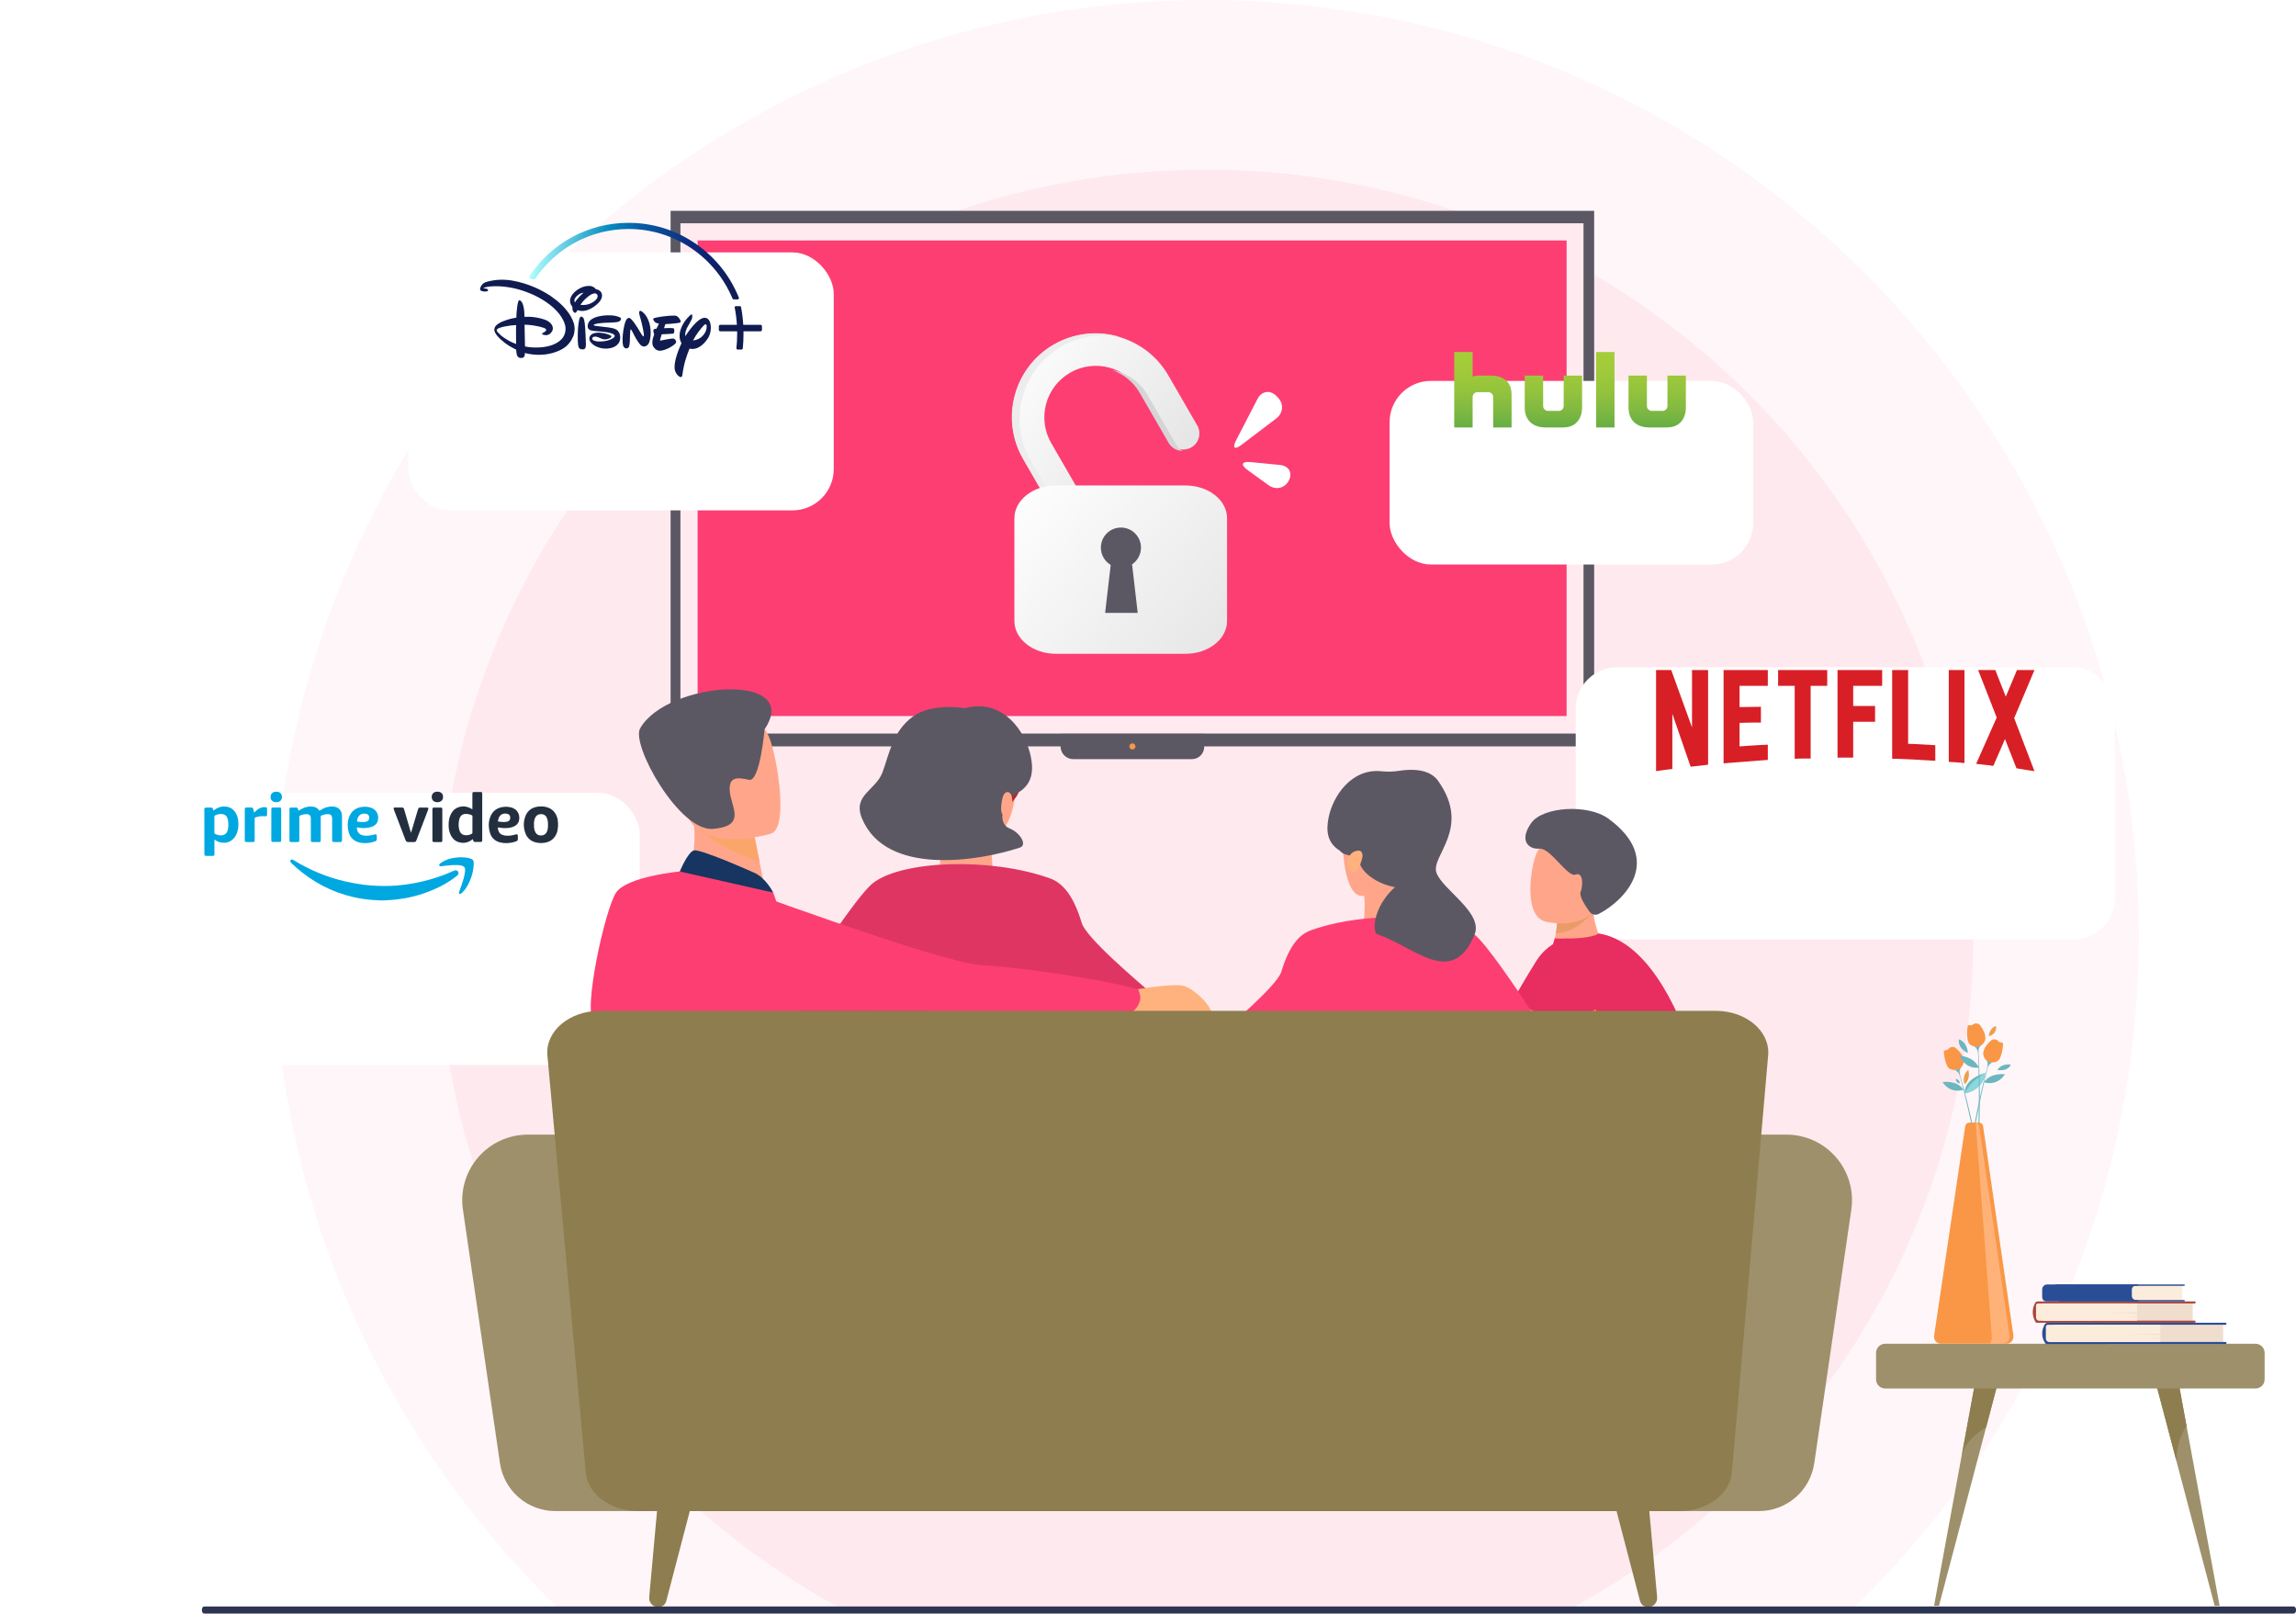 <svg width="555" height="390" viewBox="0 0 555 390" fill="none" xmlns="http://www.w3.org/2000/svg">
<path d="M517 225.987C517 290.044 490.405 347.877 447.677 389C428.588 389 352.121 389 291.5 389C230.879 389 168.429 389 135.322 389C92.595 347.877 66 290.044 66 225.987C66 101.178 166.96 0 291.5 0C416.04 0 517 101.178 517 225.987Z" fill="#FFF6F9"/>
<path d="M477 225.966C477 296.415 437.502 357.664 379.383 388.898C366.197 388.898 323.297 388.898 291.5 388.898C259.78 388.898 214.901 389 203.807 389C145.584 357.797 106 296.491 106 225.966C106 123.812 189.051 41 291.5 41C393.949 41 477 123.812 477 225.966Z" fill="#FEE9EE"/>
<path d="M385.347 50.951H162.101V180.38H385.347V50.951Z" fill="#5B5863"/>
<path d="M382.775 53.958H164.474V177.278H382.775V53.958Z" fill="#FFEAF0"/>
<path d="M378.689 58.115H168.632V173.048H378.689V58.115Z" fill="#FD3E72"/>
<g filter="url(#filter0_d)">
<path d="M256.7 120.848C255.737 120.59 254.873 119.965 254.335 119.034L247.363 106.969C241.781 97.307 245.105 84.91 254.773 79.332C264.441 73.755 276.849 77.079 282.432 86.742L289.402 98.804C290.477 100.666 289.84 103.046 287.978 104.12C286.115 105.194 283.734 104.556 282.658 102.695L275.689 90.633C272.253 84.686 264.617 82.641 258.668 86.073C252.718 89.505 250.672 97.134 254.107 103.078L261.078 115.144C262.154 117.005 261.516 119.385 259.654 120.459C258.723 120.997 257.662 121.106 256.7 120.848Z" fill="url(#paint0_linear)"/>
<path d="M256.585 79.752C246.917 85.329 243.593 97.727 249.176 107.389L256.146 119.455C256.509 120.08 257.016 120.566 257.602 120.897C257.273 120.893 256.946 120.848 256.63 120.763C255.667 120.505 254.805 119.881 254.266 118.951L247.295 106.885C241.713 97.223 245.037 84.825 254.705 79.248C259.84 76.285 265.75 75.834 270.999 77.513C266.249 76.48 261.117 77.139 256.585 79.752Z" fill="#EDEDED"/>
<path d="M255.218 154C249.696 154 245.203 150.445 245.203 146.076V121.248C245.203 116.879 249.696 113.324 255.218 113.324H286.598C292.12 113.324 296.613 116.879 296.613 121.248V146.076C296.613 150.445 292.12 154 286.598 154H255.218Z" fill="url(#paint1_linear)"/>
<path d="M275.803 128.338C275.803 125.662 273.632 123.493 270.955 123.493C268.277 123.493 266.107 125.662 266.107 128.338C266.107 130.11 267.063 131.679 268.484 132.523L267.136 144.118H271.074H275.012L273.651 132.386C274.948 131.517 275.803 130.016 275.803 128.338Z" fill="#5B5863"/>
<path d="M300.107 103.503C298.402 104.799 297.812 104.303 298.796 102.402L303.979 92.388C304.963 90.487 307.007 90.17 308.522 91.683L308.855 92.017C310.37 93.53 310.214 95.828 308.509 97.123L300.107 103.503Z" fill="white"/>
<path d="M301.549 109.574C299.815 108.317 300.14 107.461 302.271 107.669L309.414 108.369C311.546 108.578 312.501 110.277 311.537 112.145C310.574 114.012 308.366 114.512 306.632 113.256L301.549 109.574Z" fill="white"/>
<path d="M285.813 104.964C284.482 104.952 283.191 104.255 282.477 103.018L275.507 90.957C273.965 88.287 271.575 86.404 268.872 85.448C272.329 86.094 275.496 88.186 277.388 91.46L284.357 103.522C284.718 104.147 285.227 104.633 285.813 104.964Z" fill="#D5D5D5"/>
</g>
<path d="M256.365 177.327H291.089V180.489C291.089 180.879 291.012 181.265 290.863 181.626C290.713 181.986 290.494 182.314 290.219 182.589C289.943 182.865 289.615 183.084 289.255 183.234C288.894 183.383 288.508 183.46 288.118 183.46H259.431C258.618 183.46 257.838 183.137 257.263 182.562C256.688 181.986 256.365 181.206 256.365 180.393V177.327Z" fill="#5B5863"/>
<g filter="url(#filter1_d)">
<rect x="335.896" y="72.053" width="87.896" height="44.371" rx="10" fill="white"/>
</g>
<g clip-path="url(#clip0)">
<path d="M385.819 103.306H390.267V85.076H385.819V103.306ZM377.983 98.12C377.983 98.771 377.449 99.298 376.792 99.298H374.205C373.545 99.298 373.013 98.771 373.013 98.12C373.013 97.875 373.013 90.765 373.013 90.765H368.566V98.487C368.566 101.643 370.608 103.306 373.629 103.306H377.983V103.283C380.764 103.283 382.43 101.327 382.43 98.487V90.765H377.983C377.983 90.765 377.983 97.875 377.983 98.12ZM403.068 90.765C403.068 90.765 403.068 97.875 403.068 98.12C403.068 98.771 402.535 99.298 401.878 99.298H399.291C398.632 99.298 398.099 98.771 398.099 98.12C398.099 97.875 398.099 90.765 398.099 90.765H393.651V98.487C393.651 101.643 395.694 103.306 398.715 103.306H403.068V103.283C405.85 103.283 407.515 101.327 407.515 98.487V90.765H403.068ZM360.324 90.765C360.324 90.765 358.007 90.765 357.472 90.765C356.471 90.765 355.969 91.031 355.969 91.031V85.076H351.522V103.306H355.969V95.95C355.969 95.299 356.503 94.772 357.161 94.772H359.749C360.407 94.772 360.939 95.299 360.939 95.95V103.306H365.387V95.38C365.387 92.047 363.139 90.765 360.324 90.765Z" fill="url(#paint2_linear)"/>
</g>
<path d="M272.992 180.384C272.992 180.239 273.035 180.097 273.116 179.976C273.196 179.856 273.311 179.762 273.445 179.706C273.579 179.65 273.727 179.636 273.869 179.664C274.011 179.693 274.142 179.762 274.245 179.865C274.347 179.968 274.417 180.098 274.445 180.241C274.474 180.383 274.459 180.53 274.404 180.665C274.348 180.799 274.254 180.913 274.133 180.994C274.013 181.074 273.871 181.117 273.726 181.117C273.531 181.117 273.345 181.04 273.207 180.903C273.069 180.765 272.992 180.578 272.992 180.384Z" fill="#F99746"/>
<path d="M376.081 272.329C376.262 274.388 368.804 281.57 362.876 286.933C361.267 288.386 359.77 289.709 358.57 290.755C357.874 291.367 357.374 292.171 357.132 293.066C356.891 293.96 356.919 294.906 357.213 295.785C357.499 296.668 357.636 297.58 357.413 298.368C357.112 299.427 356.66 300.412 355.56 300.412H349.791H342.643C342.37 300.414 342.101 300.34 341.867 300.199C341.633 300.058 341.442 299.855 341.316 299.613C341.19 299.37 341.133 299.098 341.151 298.825C341.169 298.552 341.263 298.29 341.42 298.067C342.271 296.881 343.658 296.035 345.277 295.685C345.929 295.513 346.541 295.213 347.077 294.802C349.243 293.257 351.537 290.156 352.481 288.42C353.359 286.773 354.151 285.082 354.855 283.353C359.299 272.615 361.785 259.738 369.087 254.957C370.921 253.727 375.78 268.906 376.081 272.329Z" fill="#EA9C68"/>
<path d="M362.875 286.921C361.265 288.374 359.769 289.697 358.568 290.743C357.872 291.355 357.372 292.159 357.131 293.054C356.889 293.949 356.917 294.895 357.211 295.774C357.497 296.656 357.634 297.569 357.412 298.356C357.111 299.415 356.658 300.4 355.558 300.4H349.789H342.641C342.368 300.402 342.1 300.328 341.866 300.187C341.631 300.046 341.441 299.843 341.314 299.601C341.188 299.358 341.131 299.086 341.149 298.813C341.168 298.541 341.261 298.278 341.419 298.055C342.27 296.869 343.656 296.023 345.275 295.673C345.928 295.502 346.54 295.201 347.075 294.791C349.242 293.245 351.535 290.144 352.479 288.408C353.357 286.761 354.15 285.07 354.854 283.341C356.844 283.667 360.395 284.581 362.875 286.921Z" fill="#35488B"/>
<path d="M349.789 300.392H342.641C342.368 300.394 342.1 300.32 341.866 300.179C341.631 300.038 341.441 299.835 341.314 299.593C341.188 299.351 341.131 299.078 341.149 298.805C341.168 298.533 341.261 298.27 341.419 298.047C342.27 296.861 343.656 296.015 345.275 295.666C345.928 295.494 346.54 295.194 347.075 294.783C348.141 295.966 349.665 298.062 349.789 300.392Z" fill="#25386D"/>
<path d="M392.317 202.216C392.317 202.216 393.051 200.015 392.263 198.428C392.263 198.428 392.224 200.602 391.368 201.57C390.513 202.538 392.317 202.216 392.317 202.216Z" fill="#2C3A64"/>
<path d="M391.977 200.68C391.977 200.68 394 200.45 394.956 202.008C394.956 202.008 393.53 201.045 392.09 202.067L391.977 200.68Z" fill="#2C3A64"/>
<g filter="url(#filter2_d)">
<rect x="380.89" y="141.258" width="130.308" height="65.781" rx="10" fill="white"/>
</g>
<g clip-path="url(#clip1)">
<path d="M412.889 184.789C411.513 185.028 410.113 185.099 408.665 185.29L404.247 172.501V185.839C402.871 185.982 401.616 186.173 400.312 186.364V161.931H403.982L409.003 175.794V161.931H412.889V184.789ZM420.493 170.879C421.99 170.879 424.283 170.807 425.659 170.807V174.625C423.945 174.625 421.942 174.625 420.493 174.696V180.375C422.763 180.232 425.032 180.041 427.325 179.969V183.644L416.631 184.479V161.931H427.325V165.749H420.493V170.879ZM441.688 165.749H437.681V183.31C436.377 183.31 435.074 183.31 433.819 183.357V165.749H429.812V161.931H441.688L441.688 165.749ZM447.965 170.616H453.251V174.434H447.965V183.095H444.174V161.931H454.965V165.749H447.965V170.616ZM461.242 179.755C463.438 179.802 465.659 179.97 467.808 180.089V183.859C464.356 183.644 460.904 183.429 457.379 183.357V161.931H461.242V179.755ZM471.067 184.121C472.298 184.193 473.601 184.264 474.856 184.407V161.931H471.067V184.121ZM491.779 161.931L486.878 173.551L491.779 186.364C490.33 186.173 488.882 185.911 487.433 185.672L484.657 178.609L481.833 185.099C480.433 184.861 479.081 184.789 477.681 184.598L482.654 173.408L478.164 161.931H482.316L484.85 168.35L487.554 161.931H491.779V161.931Z" fill="#D81F26"/>
</g>
<path d="M413.798 281.355C413.798 281.355 412.991 300.429 387.806 300.429C369.466 300.429 356.505 254.933 356.505 254.933C356.505 254.933 361.005 252.184 361.976 252.431C370.759 254.649 413.798 281.355 413.798 281.355Z" fill="#FFB27D"/>
<path d="M375.084 230.514L384.917 235.042L387.118 227.398C387.118 227.398 385.714 224.755 385.081 220.422C384.777 218.339 384.701 216.229 384.853 214.13L375.876 218.727C376.038 219.404 376.157 220.09 376.233 220.781C376.442 222.38 376.39 224.002 376.079 225.584C375.754 227.031 375.399 228.596 375.084 230.514Z" fill="#FFA68A"/>
<path d="M376.084 225.576C381.188 225.44 385.086 220.414 385.086 220.414L376.243 220.774C376.451 222.373 376.397 223.995 376.084 225.576Z" fill="#EA9C68"/>
<path d="M373.607 222.732C373.607 222.732 383.79 225.422 387.302 217.326C391.092 208.588 386.932 202.223 383.477 201.793C376.581 200.937 372.578 203.566 371.365 206.343C370.152 209.121 367.99 221.299 373.607 222.732Z" fill="#FFA68A"/>
<path d="M400.301 300.426C400.301 300.426 384.265 300.426 382.634 300.426C382.242 300.426 381.499 300.143 380.597 299.71C377.762 298.355 373.363 295.533 373.363 295.533C371.61 280.127 385.157 272.979 385.157 272.979C385.157 272.979 408.696 276.237 411.323 285.258C411.462 285.727 411.558 286.209 411.611 286.696C412.521 294.927 400.301 300.426 400.301 300.426Z" fill="#35488B"/>
<path d="M400.302 300.427C400.302 300.427 384.265 300.427 382.634 300.427C382.243 300.427 381.499 300.143 380.597 299.711C380.969 299.73 381.365 299.755 381.785 299.789C400.182 301.217 397.754 285.826 397.754 285.826L411.614 286.696C412.521 294.927 400.302 300.427 400.302 300.427Z" fill="#25386D"/>
<path d="M372.115 205.093C369.425 205.308 367.119 203.068 370.188 198.833C372.986 194.969 383.855 194.228 388.805 197.855C402.479 207.866 392.514 217.777 386.438 220.871C386.064 221.06 385.634 221.109 385.228 221.009C384.821 220.909 384.463 220.666 384.22 220.325C383.19 218.895 381.659 216.52 382.07 215.552C382.677 214.121 382.755 210.612 380.847 211.365C378.94 212.119 374.793 204.88 372.115 205.093Z" fill="#5B5863"/>
<path d="M413.584 288.126C401.506 298.58 388.296 276.357 382.858 269.439C382.124 268.507 381.535 267.854 381.105 267.593C377.485 265.392 372.272 257.078 371.983 253.566C371.753 250.371 371.81 247.162 372.155 243.978C372.786 238.14 374.015 232.383 375.823 226.796C385.377 227.063 386.37 225.574 386.37 225.574C408.505 228.931 417.908 284.383 413.584 288.126Z" fill="#E82D60"/>
<path d="M382.858 269.439C382.124 268.507 381.535 267.855 381.105 267.593C377.485 265.392 372.272 257.078 371.983 253.566C371.753 250.371 371.81 247.162 372.155 243.978C373.526 241.105 375.823 238.759 379.366 237.439H382.525C382.525 237.439 391.405 245.893 382.858 269.439Z" fill="#FFA412"/>
<path d="M363.51 272.329C363.513 272.665 363.429 272.996 363.266 273.29C361.916 276.102 355.526 282.218 350.305 286.933C348.696 288.385 347.2 289.708 345.999 290.755C345.303 291.367 344.803 292.17 344.562 293.065C344.32 293.96 344.348 294.906 344.642 295.785C344.928 296.668 345.065 297.58 344.842 298.367C344.542 299.426 344.089 300.412 342.989 300.412L330.072 300.395C329.799 300.396 329.531 300.322 329.297 300.181C329.062 300.04 328.872 299.837 328.745 299.595C328.619 299.353 328.562 299.08 328.58 298.808C328.599 298.535 328.692 298.273 328.85 298.049C329.701 296.863 331.087 296.017 332.706 295.668C335.249 295.115 338.695 290.652 339.91 288.402C340.788 286.755 341.581 285.064 342.285 283.336C343.928 279.367 345.302 275.107 346.752 271.07C347.694 268.341 348.792 265.668 350.041 263.066C351.768 259.593 353.812 256.708 356.517 254.94L356.568 254.911C357.316 254.556 358.524 256.725 359.727 259.669C360.375 261.254 361.021 263.068 361.593 264.839C362.615 267.993 363.396 271.013 363.51 272.329Z" fill="#FFB27D"/>
<path d="M350.303 286.92C348.694 288.373 347.198 289.696 345.997 290.743C345.301 291.354 344.801 292.158 344.56 293.053C344.318 293.948 344.346 294.894 344.64 295.773C344.926 296.655 345.063 297.568 344.84 298.355C344.54 299.414 344.087 300.399 342.987 300.399L330.07 300.382C329.797 300.384 329.529 300.31 329.295 300.169C329.06 300.028 328.87 299.825 328.743 299.583C328.617 299.34 328.56 299.068 328.578 298.795C328.597 298.523 328.69 298.26 328.848 298.037C329.699 296.851 331.085 296.005 332.704 295.655C335.247 295.103 338.693 290.64 339.908 288.39C340.786 286.743 341.579 285.052 342.283 283.323C344.273 283.666 347.824 284.58 350.303 286.92Z" fill="#35488B"/>
<path d="M370.808 256.326C368.041 259.472 364.953 262.321 361.594 264.827C361.142 265.159 360.682 265.487 360.207 265.805C356.231 268.526 351.517 270.83 346.758 271.05C347.699 268.321 348.797 265.649 350.047 263.046C352.641 262.039 355.471 261.048 358.185 260.156C358.705 259.981 359.221 259.813 359.733 259.65C365.685 257.735 370.713 256.351 370.808 256.326Z" fill="#EA9C68"/>
<path d="M374.388 228.857C374.388 228.857 363.685 253.086 359.193 254.935C354.7 256.784 345.039 266.208 345.039 266.208L347.115 269.536C347.115 269.536 360.65 264.218 363.89 262.349C367.13 260.481 383.468 244.498 382.475 240.192C381.482 235.885 384.48 227.302 374.388 228.857Z" fill="#FFB27D"/>
<path d="M378.332 226.825C375.461 227.734 373.006 229.63 371.399 232.176C368.726 236.436 366.22 240.864 366.22 240.864C366.22 240.864 371.482 248.34 383.093 245.061C394.703 241.781 386.35 226.402 378.332 226.825Z" fill="#E82D60"/>
<path d="M345.039 266.216C345.039 266.216 340.896 271.386 344.873 276.426L347.783 268.248L345.039 266.216Z" fill="#FFB27D"/>
<path d="M482.81 334.634L480.078 344.983L468.703 388.059H467.507L474.082 352.319C474.082 352.285 474.097 352.251 474.104 352.212L477.357 334.537L482.81 334.634Z" fill="#9E906A"/>
<path d="M482.811 334.634L480.079 344.983C479.923 345.059 474.944 347.632 474.105 352.212L477.357 334.537L482.811 334.634Z" fill="#8E7D4E"/>
<path d="M536.533 388.064H535.337L526.066 352.973L523.961 344.994L521.229 334.645L526.688 334.552L528.549 344.656L529.94 352.237C529.94 352.276 529.957 352.31 529.962 352.344L536.533 388.064Z" fill="#9E906A"/>
<path d="M528.544 344.646C527.536 346.113 526.147 348.867 526.066 352.96L523.961 344.981L521.229 334.632L526.688 334.539L528.544 344.646Z" fill="#8E7D4E"/>
<path d="M545.215 324.746H455.694C454.477 324.746 453.491 325.732 453.491 326.949V333.356C453.491 334.573 454.477 335.559 455.694 335.559H545.215C546.431 335.559 547.418 334.573 547.418 333.356V326.949C547.418 325.732 546.431 324.746 545.215 324.746Z" fill="#9E906A"/>
<path d="M537.402 320.154H509.738V324.807H537.402V320.154Z" fill="#EFDECE"/>
<path d="M537.989 324.313H496.35L496.225 320.156H537.967C538.032 320.156 538.094 320.13 538.14 320.084C538.186 320.039 538.212 319.976 538.212 319.912C538.208 319.845 538.178 319.783 538.129 319.738C538.081 319.692 538.017 319.667 537.95 319.667H494.99C494.841 319.666 494.695 319.705 494.566 319.779C494.437 319.854 494.33 319.961 494.256 320.09C493.787 320.912 493.034 322.822 494.533 324.815H537.926C538 324.815 538.07 324.786 538.123 324.734C538.176 324.682 538.206 324.612 538.207 324.538C538.208 324.509 538.203 324.48 538.193 324.453C538.182 324.425 538.166 324.401 538.146 324.38C538.126 324.359 538.101 324.342 538.074 324.33C538.047 324.319 538.019 324.313 537.989 324.313Z" fill="#2A4E96"/>
<path d="M522.201 324.313L495.385 324.34C495.16 324.34 494.944 324.251 494.785 324.092C494.626 323.933 494.536 323.717 494.536 323.492V320.667C494.536 320.532 494.59 320.401 494.686 320.305C494.782 320.209 494.912 320.154 495.048 320.154H522.191L522.201 324.313Z" fill="#FCECDB"/>
<g filter="url(#filter3_d)">
<rect x="98.694" y="40.997" width="102.844" height="62.349" rx="10" fill="white"/>
</g>
<path d="M146.981 79.116C147.019 79.121 147.027 79.123 147.064 79.128C147.677 79.212 148.28 79.323 148.742 79.531C149.17 79.721 149.42 79.962 149.649 80.391C149.997 81.041 150.02 81.953 149.705 82.643C149.47 83.156 148.955 83.587 148.484 83.815C147.995 84.053 147.513 84.167 146.96 84.231C145.994 84.338 144.95 84.136 144.08 83.713C143.565 83.46 142.937 83.024 142.62 82.462C142.387 82.051 142.394 81.516 142.678 81.125C143.13 80.502 144.098 80.365 144.827 80.391C145.383 80.412 146.384 80.586 146.912 80.775C147.058 80.828 147.598 81.04 147.692 81.137C147.758 81.204 147.801 81.302 147.772 81.393C147.651 81.764 146.755 81.96 146.496 82C145.803 82.107 145.443 81.843 144.656 81.529C144.46 81.452 144.199 81.367 144 81.348C143.643 81.314 143.211 81.415 143.142 81.808C143.108 82.01 143.344 82.2 143.524 82.279C143.947 82.462 144.29 82.528 144.706 82.534C145.935 82.554 147.316 82.35 148.321 81.633C148.458 81.534 148.593 81.39 148.595 81.207C148.599 80.839 147.958 80.614 147.958 80.614C147.281 80.329 146.03 80.191 145.386 80.138C144.71 80.079 143.646 79.991 143.39 79.953C143.127 79.915 142.842 79.861 142.614 79.759C142.385 79.655 142.161 79.422 142.095 79.164C141.977 78.699 142.127 78.129 142.383 77.758C143.055 76.786 144.628 76.417 145.803 76.27C146.94 76.128 148.779 76.129 149.896 76.727C150.068 76.82 150.156 76.907 150.12 77.092C150.047 77.441 149.787 77.665 149.472 77.764C149.141 77.87 148.457 77.911 148.156 77.93C146.81 78.006 145.182 77.966 143.899 78.319C143.799 78.348 143.625 78.395 143.569 78.458C143.368 78.678 143.942 78.74 144.064 78.766C144.101 78.774 144.108 78.775 144.146 78.78L146.981 79.116ZM138.969 73.069C138.969 73.069 139.188 72.738 139.372 72.487C139.706 72.03 140.311 71.396 140.766 71.004C140.906 70.884 141.07 70.748 141.07 70.748C141.07 70.748 140.813 70.775 140.667 70.805C140.322 70.872 139.815 71.211 139.562 71.431C139.144 71.791 138.685 72.376 138.893 72.897C138.923 72.97 138.969 73.069 138.969 73.069ZM141.292 73.695C141.952 73.649 142.57 73.457 143.146 73.136C143.71 72.818 144.54 72.198 144.454 71.469C144.428 71.232 144.275 71.054 144.081 70.971C143.829 70.861 143.698 70.879 143.376 70.975C143.143 71.044 143.038 71.086 142.817 71.213C142.169 71.592 141.251 72.403 140.753 73.049C140.638 73.202 140.521 73.373 140.43 73.49C140.373 73.562 140.328 73.628 140.334 73.646C140.354 73.719 141.034 73.712 141.292 73.695ZM139.611 74.938C139.543 75.01 139.471 75.185 139.397 75.312C139.357 75.379 139.283 75.467 139.234 75.502C139.062 75.629 138.917 75.635 138.751 75.488C138.518 75.281 138.384 74.96 138.374 74.649C138.369 74.513 138.392 74.362 138.367 74.248C138.325 74.054 138.132 73.855 138.028 73.669C137.907 73.451 137.808 73.071 137.796 72.826C137.754 72.061 138.155 71.356 138.675 70.8C139.199 70.237 139.885 69.77 140.63 69.452C141.335 69.153 142.368 68.949 143.142 69.219C143.394 69.306 143.745 69.522 143.921 69.748C143.959 69.795 143.989 69.846 144.028 69.871C144.062 69.893 144.152 69.902 144.224 69.915C144.47 69.958 144.826 70.146 144.971 70.272C145.263 70.525 145.422 70.767 145.496 71.119C145.645 71.826 145.24 72.602 144.78 73.074C143.991 73.887 143.212 74.459 142.203 74.856C141.759 75.031 141.069 75.194 140.566 75.148C140.41 75.135 140.25 75.094 140.098 75.084C140.02 75.077 139.736 75.003 139.706 74.982C139.669 74.953 139.62 74.928 139.611 74.938ZM140.513 76.506C140.543 76.511 140.591 76.525 140.631 76.541C140.985 76.676 141.131 77.006 141.218 77.368C141.42 78.209 141.506 80.069 141.54 80.798C141.564 81.344 141.578 81.882 141.601 82.422C141.62 82.88 141.656 83.488 141.561 83.917C141.527 84.071 141.425 84.25 141.278 84.342C141.11 84.45 140.728 84.458 140.518 84.415C140 84.307 139.831 83.972 139.757 83.456C139.582 82.225 139.666 79.809 139.77 78.79C139.805 78.453 139.93 77.374 140.105 76.922C140.165 76.769 140.292 76.462 140.513 76.506ZM124.756 78.554C124.756 78.554 123.985 78.609 123.454 78.668C122.779 78.741 121.511 78.962 120.779 79.225C120.559 79.304 120.113 79.492 120.074 79.72C120.034 79.955 120.179 80.14 120.341 80.33C120.434 80.441 120.963 80.953 121.111 81.078C121.732 81.6 122.992 82.406 123.921 82.797C124.239 82.93 124.767 83.12 124.767 83.12C124.767 83.12 124.728 81.608 124.735 80.118C124.739 79.332 124.756 78.554 124.756 78.554ZM138.89 79.156C138.935 79.562 138.831 80.33 138.813 80.432C138.78 80.665 138.605 81.204 138.576 81.27C138.435 81.597 138.296 81.865 138.148 82.133C137.895 82.591 137.294 83.317 136.938 83.628C135.611 84.783 133.557 85.441 131.794 85.657C130.599 85.803 129.225 85.782 127.958 85.546C127.521 85.466 126.873 85.315 126.873 85.315C126.873 85.315 126.875 85.576 126.854 85.76C126.844 85.844 126.781 86.065 126.746 86.136C126.654 86.328 126.503 86.427 126.283 86.469C126.017 86.519 125.736 86.535 125.49 86.43C125.088 86.259 124.943 85.88 124.873 85.442C124.816 85.092 124.757 84.484 124.757 84.484C124.757 84.484 124.455 84.34 124.204 84.214C123.433 83.831 122.7 83.367 122.059 82.89C121.881 82.756 121.118 82.113 120.949 81.953C120.477 81.501 120.052 81.052 119.729 80.476C119.478 80.025 119.405 79.626 119.597 79.148C119.86 78.483 120.807 77.983 121.455 77.697C121.931 77.486 123.41 76.999 124.024 76.909C124.314 76.868 124.764 76.786 124.792 76.768C124.803 76.76 124.811 76.752 124.819 76.743C124.833 76.723 124.857 76.064 124.853 75.823C124.847 75.587 125.027 74.031 125.085 73.703C125.115 73.525 125.248 72.84 125.385 72.66C125.474 72.539 125.632 72.549 125.761 72.629C126.466 73.07 126.68 74.6 126.732 75.379C126.763 75.853 126.779 76.567 126.779 76.567C126.779 76.567 127.587 76.543 128.085 76.557C128.568 76.568 129.1 76.645 129.602 76.725C130.244 76.829 131.496 77.104 132.213 77.471C132.805 77.772 133.358 78.281 133.537 78.819C133.704 79.312 133.679 79.653 133.425 80.099C133.14 80.601 132.6 80.975 132.053 81.006C131.89 81.016 131.278 80.933 131.089 80.787C131.015 80.728 131.019 80.622 131.073 80.55C131.093 80.525 131.379 80.372 131.548 80.282C131.633 80.236 131.703 80.186 131.769 80.125C131.91 80.001 132.036 79.864 132.022 79.703C132.003 79.495 131.783 79.366 131.574 79.283C130.594 78.891 128.637 78.565 127.692 78.509C127.321 78.487 126.795 78.469 126.795 78.469L126.906 83.728C126.906 83.728 127.341 83.811 127.685 83.867C127.881 83.897 128.715 83.973 128.937 83.978C130.625 84.023 132.508 83.871 134.057 83.135C134.737 82.813 135.36 82.412 135.833 81.868C136.455 81.15 136.781 80.166 136.695 79.139C136.6 78.017 135.816 76.686 135.19 75.875C133.536 73.732 130.7 71.97 128.206 70.937C125.659 69.883 123.142 69.276 120.439 69.175C119.742 69.149 118.223 69.184 117.455 69.398C117.345 69.429 117.234 69.466 117.132 69.49C117.052 69.509 116.925 69.563 116.89 69.591C116.871 69.607 116.852 69.629 116.852 69.629C116.852 69.629 116.899 69.655 116.945 69.674C117.026 69.71 117.368 69.731 117.546 69.764C117.704 69.794 117.869 69.878 117.935 69.995C117.997 70.106 118.004 70.194 117.93 70.287C117.756 70.5 117.101 70.464 116.813 70.418C116.513 70.37 116.14 70.278 116.071 70.015C115.992 69.705 116.138 69.402 116.296 69.121C116.613 68.56 117.066 68.268 117.731 68.085C118.675 67.824 119.867 67.641 120.759 67.607C122.777 67.53 124.687 67.885 126.642 68.483C127.761 68.824 129.226 69.395 130.298 69.915C131.068 70.289 132.28 70.976 132.961 71.425C133.176 71.568 134.433 72.498 134.629 72.662C135.036 72.997 135.569 73.479 135.955 73.865C136.701 74.61 137.63 75.752 138.081 76.658C138.189 76.875 138.273 77.089 138.413 77.34C138.461 77.426 138.667 77.942 138.702 78.091C138.736 78.238 138.785 78.454 138.792 78.463C138.802 78.542 138.898 78.985 138.89 79.156ZM164.258 77.993C163.313 78.212 160.828 78.334 160.828 78.334L160.515 79.323C160.515 79.323 161.757 79.216 162.66 79.311C162.66 79.311 162.953 79.277 162.987 79.646C162.999 79.99 162.958 80.359 162.958 80.359C162.958 80.359 162.94 80.582 162.625 80.639C162.285 80.696 159.949 80.787 159.949 80.787L159.57 82.076C159.57 82.076 159.43 82.373 159.745 82.288C160.038 82.209 162.485 81.747 162.804 81.813C163.146 81.899 163.524 82.358 163.414 82.776C163.284 83.294 160.841 84.863 159.353 84.753C159.353 84.753 158.572 84.804 157.911 83.741C157.296 82.729 158.144 80.812 158.144 80.812C158.144 80.812 157.755 79.917 158.037 79.614C158.037 79.614 158.205 79.46 158.694 79.426L159.293 78.178C159.293 78.178 158.611 78.225 158.205 77.72C157.827 77.241 157.795 77.02 158.085 76.888C158.395 76.734 161.235 76.212 163.189 76.278C163.189 76.278 163.869 76.211 164.458 77.398C164.458 77.398 164.743 77.877 164.258 77.993ZM156.907 82.79C156.657 83.383 155.995 84.016 155.173 83.622C154.362 83.228 153.069 80.564 153.069 80.564C153.069 80.564 152.579 79.571 152.484 79.596C152.484 79.596 152.378 79.402 152.313 80.488C152.246 81.569 152.326 83.676 151.898 84.008C151.492 84.341 151.001 84.208 150.747 83.82C150.515 83.437 150.419 82.527 150.545 80.929C150.694 79.328 151.063 77.625 151.535 77.095C152.006 76.568 152.384 76.95 152.532 77.089C152.532 77.089 153.162 77.664 154.201 79.353L154.385 79.666C154.385 79.666 155.329 81.262 155.428 81.258C155.428 81.258 155.505 81.332 155.574 81.279C155.673 81.25 155.633 80.739 155.633 80.739C155.633 80.739 155.437 78.999 154.575 76.055C154.575 76.055 154.445 75.688 154.533 75.344C154.621 74.997 154.967 75.16 154.967 75.16C154.967 75.16 156.302 75.836 156.95 78.026C157.594 80.216 157.161 82.192 156.907 82.79ZM171.28 81.478C170.672 82.546 168.956 84.783 166.675 84.255C165.922 86.094 165.289 87.955 164.927 90.739C164.927 90.739 164.848 91.28 164.401 91.092C163.959 90.936 163.23 90.195 163.083 89.17C162.924 87.824 163.519 85.548 164.735 82.938C164.381 82.358 164.139 81.528 164.346 80.346C164.346 80.346 164.651 78.152 166.84 76.174C166.84 76.174 167.102 75.946 167.254 76.016C167.422 76.087 167.344 76.801 167.211 77.148C167.073 77.493 166.099 79.192 166.099 79.192C166.099 79.192 165.491 80.339 165.662 81.244C166.81 79.467 169.419 75.884 171.036 77.014C171.579 77.406 171.829 78.257 171.829 79.174C171.829 79.98 171.637 80.836 171.28 81.478ZM170.808 78.664C170.808 78.664 170.718 77.957 170.032 78.736C169.442 79.393 168.378 80.623 167.522 82.294C168.42 82.193 169.287 81.702 169.549 81.452C169.975 81.071 170.968 80.038 170.808 78.664ZM183.844 78.503H179.664C179.58 77.073 179.409 75.679 179.139 74.244C179.112 74.095 178.983 73.987 178.834 73.987H177.87C177.786 73.987 177.707 74.025 177.653 74.091C177.598 74.159 177.577 74.244 177.593 74.328C177.867 75.717 178.04 77.084 178.126 78.504H174.104C173.917 78.504 173.765 78.657 173.765 78.845V79.721C173.765 79.909 173.917 80.063 174.104 80.063H178.183C178.186 80.279 178.188 80.472 178.188 80.654C178.188 81.915 178.134 82.954 178.008 84.127C177.998 84.217 178.027 84.308 178.088 84.374C178.147 84.441 178.232 84.479 178.321 84.479H179.215C179.389 84.479 179.534 84.347 179.551 84.172C179.673 82.992 179.725 81.94 179.725 80.654C179.725 80.473 179.724 80.279 179.721 80.063H183.844C184.031 80.063 184.183 79.909 184.183 79.72V78.845C184.183 78.656 184.03 78.503 183.844 78.503Z" fill="#101C50"/>
<path d="M127.954 66.775C127.895 66.864 127.881 66.972 127.915 67.075C127.95 67.177 128.027 67.254 128.127 67.289L128.876 67.543C128.922 67.558 128.967 67.565 129.011 67.565C129.15 67.565 129.28 67.496 129.357 67.38C131.811 63.749 135.133 60.725 138.964 58.637C142.918 56.48 147.399 55.34 151.922 55.34C157.385 55.34 162.657 56.962 167.167 60.033C171.567 63.027 174.985 67.206 177.05 72.116C177.112 72.263 177.255 72.358 177.412 72.358H178.307C178.41 72.358 178.507 72.305 178.566 72.218C178.624 72.132 178.635 72.022 178.596 71.924C176.467 66.645 172.866 62.145 168.181 58.911C163.385 55.601 157.763 53.851 151.922 53.851C142.266 53.851 133.306 58.683 127.954 66.775Z" fill="url(#paint3_linear)"/>
<path d="M514.192 322.389L522.2 322.315V322.587L514.192 322.389Z" fill="#EFDECE"/>
<g filter="url(#filter4_d)">
<rect x="29" y="171.581" width="125.641" height="65.781" rx="10" fill="white"/>
</g>
<g clip-path="url(#clip2)">
<path d="M91.751 217.627V217.585C91.794 217.531 91.869 217.499 91.933 217.51C92.243 217.499 92.542 217.499 92.852 217.51C92.916 217.51 92.99 217.531 93.033 217.585V217.627H91.751Z" fill="#D1EFFA"/>
<path d="M93.032 217.584C92.604 217.574 92.177 217.574 91.75 217.584C91.162 217.552 90.575 217.531 89.987 217.488C88.427 217.371 86.878 217.136 85.361 216.783C80.116 215.565 75.511 213.119 71.495 209.562C71.121 209.23 70.768 208.888 70.405 208.547C70.32 208.472 70.245 208.365 70.202 208.258C70.138 208.109 70.17 207.948 70.277 207.831C70.384 207.713 70.555 207.671 70.704 207.735C70.8 207.777 70.897 207.82 70.982 207.874C74.817 210.245 79.005 211.976 83.396 213.001C84.87 213.343 86.355 213.61 87.85 213.803C89.998 214.07 92.166 214.166 94.324 214.091C95.489 214.059 96.642 213.952 97.796 213.803C100.488 213.461 103.148 212.852 105.723 211.997C107.08 211.549 108.404 211.036 109.697 210.438C109.889 210.331 110.124 210.299 110.338 210.352C110.691 210.438 110.904 210.801 110.819 211.153C110.808 211.196 110.787 211.249 110.765 211.292C110.68 211.452 110.562 211.591 110.413 211.698C109.184 212.66 107.86 213.504 106.46 214.209C103.821 215.544 101.001 216.495 98.095 217.04C96.418 217.339 94.73 217.52 93.032 217.584Z" fill="#00A8E1"/>
<path d="M77.211 195.93C77.478 195.769 77.755 195.599 78.044 195.449C78.792 195.064 79.625 194.872 80.469 194.915C81.078 194.947 81.633 195.118 82.061 195.566C82.467 195.983 82.616 196.496 82.659 197.051C82.67 197.169 82.67 197.286 82.67 197.415V202.948C82.67 203.429 82.606 203.493 82.125 203.493H80.822C80.736 203.493 80.65 203.493 80.565 203.483C80.437 203.472 80.33 203.365 80.309 203.237C80.287 203.119 80.287 203.002 80.287 202.884V197.938C80.298 197.735 80.277 197.543 80.223 197.351C80.138 197.019 79.839 196.784 79.497 196.763C78.867 196.72 78.236 196.848 77.659 197.115C77.574 197.137 77.52 197.222 77.531 197.308V202.927C77.531 203.034 77.531 203.13 77.51 203.237C77.51 203.386 77.392 203.493 77.243 203.493C77.082 203.504 76.922 203.504 76.751 203.504H75.619C75.224 203.504 75.138 203.408 75.138 203.013V197.959C75.138 197.778 75.127 197.586 75.085 197.404C75.01 197.041 74.7 196.784 74.337 196.763C73.696 196.72 73.044 196.848 72.467 197.126C72.382 197.148 72.329 197.244 72.35 197.329V203.023C72.35 203.418 72.264 203.504 71.869 203.504H70.438C70.064 203.504 69.968 203.397 69.968 203.034V195.62C69.968 195.534 69.978 195.449 70 195.363C70.042 195.235 70.171 195.161 70.299 195.161H71.634C71.826 195.161 71.944 195.278 72.008 195.46C72.061 195.609 72.093 195.748 72.147 195.908C72.254 195.908 72.318 195.834 72.393 195.791C72.98 195.428 73.6 195.118 74.294 194.99C74.828 194.883 75.362 194.883 75.897 194.99C76.399 195.096 76.847 195.396 77.136 195.823C77.157 195.855 77.178 195.876 77.2 195.898C77.189 195.908 77.2 195.908 77.211 195.93Z" fill="#00A8E1"/>
<path d="M99.356 201.25C99.42 201.037 99.484 200.834 99.548 200.62C100.04 198.964 100.531 197.319 101.023 195.663L101.087 195.471C101.14 195.278 101.322 195.161 101.514 195.161H103.138C103.544 195.161 103.629 195.278 103.49 195.663L102.849 197.362C102.134 199.22 101.418 201.09 100.702 202.949C100.681 203.013 100.649 203.077 100.627 203.141C100.553 203.365 100.328 203.515 100.093 203.494C99.623 203.483 99.153 203.483 98.683 203.494C98.352 203.504 98.159 203.355 98.042 203.056C97.775 202.351 97.497 201.635 97.23 200.93C96.589 199.253 95.938 197.575 95.296 195.887C95.232 195.759 95.19 195.61 95.158 195.471C95.126 195.257 95.2 195.15 95.414 195.15C96.023 195.14 96.632 195.15 97.23 195.15C97.487 195.15 97.604 195.321 97.668 195.546C97.786 195.951 97.903 196.368 98.031 196.774C98.469 198.259 98.897 199.755 99.335 201.24C99.324 201.25 99.335 201.25 99.356 201.25Z" fill="#232F3E"/>
<path d="M61.422 196.336C61.497 196.315 61.561 196.272 61.604 196.208C61.796 196.016 61.999 195.834 62.213 195.663C62.768 195.236 63.463 195.022 64.157 195.076C64.435 195.086 64.531 195.172 64.552 195.439C64.574 195.802 64.563 196.176 64.563 196.539C64.574 196.689 64.563 196.828 64.542 196.977C64.499 197.17 64.424 197.244 64.232 197.266C64.082 197.276 63.943 197.266 63.794 197.255C63.078 197.191 62.384 197.33 61.711 197.554C61.561 197.608 61.561 197.714 61.561 197.832V202.96C61.561 203.056 61.561 203.141 61.55 203.238C61.54 203.376 61.433 203.483 61.294 203.483C61.219 203.494 61.134 203.494 61.059 203.494H59.67C59.595 203.494 59.51 203.494 59.435 203.483C59.296 203.473 59.19 203.355 59.179 203.216C59.168 203.131 59.168 203.045 59.168 202.96V195.695C59.168 195.204 59.221 195.15 59.713 195.15H60.739C61.016 195.15 61.144 195.247 61.219 195.514C61.294 195.781 61.358 196.048 61.422 196.336Z" fill="#00A8E1"/>
<path d="M111.396 207.169C112.101 207.19 112.796 207.233 113.479 207.414C113.672 207.468 113.853 207.532 114.035 207.617C114.281 207.713 114.441 207.948 114.473 208.205C114.516 208.504 114.526 208.814 114.505 209.124C114.366 210.95 113.8 212.713 112.86 214.283C112.518 214.85 112.101 215.362 111.621 215.811C111.524 215.907 111.407 215.982 111.279 216.025C111.076 216.078 110.947 215.971 110.937 215.768C110.947 215.662 110.969 215.555 111.012 215.448C111.386 214.444 111.749 213.45 112.037 212.414C112.208 211.848 112.326 211.271 112.4 210.683C112.422 210.47 112.432 210.256 112.411 210.042C112.4 209.679 112.165 209.369 111.813 209.262C111.482 209.156 111.14 209.092 110.787 209.07C109.804 209.027 108.822 209.07 107.849 209.198L106.557 209.359C106.418 209.369 106.29 209.359 106.215 209.23C106.14 209.102 106.172 208.974 106.247 208.846C106.332 208.728 106.439 208.621 106.567 208.547C107.358 207.98 108.245 207.639 109.185 207.414C109.911 207.265 110.648 207.19 111.396 207.169Z" fill="#00A8E1"/>
<path d="M106.92 199.327V203.173C106.898 203.387 106.802 203.483 106.589 203.494C106.012 203.504 105.445 203.504 104.869 203.494C104.655 203.494 104.559 203.387 104.537 203.184C104.527 203.12 104.527 203.045 104.527 202.981V195.588C104.537 195.257 104.623 195.161 104.954 195.161H106.492C106.824 195.161 106.92 195.257 106.92 195.588V199.327Z" fill="#232F3E"/>
<path d="M65.587 199.306V195.513C65.598 195.257 65.694 195.161 65.951 195.15C66.506 195.139 67.062 195.139 67.617 195.15C67.863 195.15 67.938 195.225 67.959 195.47C67.97 195.567 67.97 195.652 67.97 195.748V202.863C67.97 202.981 67.959 203.098 67.948 203.216C67.938 203.355 67.831 203.451 67.692 203.461C67.628 203.472 67.574 203.472 67.51 203.472H66.025C65.972 203.472 65.929 203.472 65.876 203.461C65.726 203.451 65.598 203.333 65.587 203.184C65.577 203.098 65.577 203.013 65.577 202.927C65.587 201.741 65.587 200.524 65.587 199.306Z" fill="#00A8E1"/>
<path d="M66.827 191.326C66.998 191.315 67.169 191.347 67.329 191.401C67.906 191.593 68.205 192.095 68.152 192.747C68.109 193.302 67.692 193.751 67.137 193.836C66.902 193.879 66.656 193.879 66.421 193.836C65.812 193.719 65.364 193.27 65.406 192.501C65.471 191.742 65.973 191.326 66.827 191.326Z" fill="#00A8E1"/>
<path d="M105.735 191.326C105.949 191.304 106.162 191.347 106.365 191.432C106.782 191.593 107.07 191.977 107.092 192.426C107.177 193.398 106.525 193.89 105.66 193.868C105.543 193.868 105.425 193.847 105.308 193.825C104.645 193.665 104.303 193.152 104.367 192.415C104.421 191.828 104.88 191.39 105.511 191.336C105.585 191.326 105.66 191.315 105.735 191.326Z" fill="#232F3E"/>
<path d="M57.586 198.43C57.544 197.875 57.394 197.33 57.17 196.828C56.732 195.909 56.059 195.236 55.033 195.001C53.858 194.745 52.8 195.001 51.839 195.717C51.775 195.781 51.7 195.834 51.614 195.877C51.593 195.866 51.572 195.856 51.572 195.845C51.54 195.738 51.518 195.631 51.486 195.524C51.401 195.257 51.294 195.161 51.005 195.161C50.685 195.161 50.354 195.172 50.033 195.161C49.788 195.15 49.563 195.183 49.392 195.375C49.392 199.114 49.392 202.864 49.403 206.592C49.542 206.816 49.756 206.859 50.001 206.848C50.386 206.838 50.77 206.848 51.155 206.848C51.828 206.848 51.828 206.848 51.828 206.186V203.141C51.828 203.067 51.796 202.981 51.871 202.917C52.405 203.334 53.057 203.59 53.73 203.654C54.67 203.75 55.524 203.515 56.24 202.874C56.764 202.394 57.148 201.774 57.351 201.09C57.64 200.214 57.661 199.328 57.586 198.43ZM55.033 200.642C54.958 200.973 54.787 201.272 54.541 201.496C54.264 201.731 53.922 201.87 53.559 201.87C53.014 201.902 52.48 201.785 51.999 201.528C51.882 201.475 51.807 201.357 51.817 201.229V199.296C51.817 198.655 51.828 198.014 51.817 197.373C51.807 197.223 51.892 197.095 52.031 197.041C52.619 196.764 53.227 196.635 53.868 196.764C54.317 196.828 54.702 197.116 54.883 197.533C55.044 197.875 55.14 198.249 55.161 198.622C55.225 199.306 55.225 199.99 55.033 200.642Z" fill="#00A8E1"/>
<path d="M134.878 198.665V198.708C134.835 198.665 134.814 198.601 134.835 198.548V198.462C134.835 198.462 134.835 198.452 134.846 198.452H134.835V198.345H134.856C134.856 198.334 134.846 198.334 134.846 198.323C134.824 198.12 134.782 197.917 134.728 197.725C134.333 196.315 133.446 195.385 132.004 195.022C131.331 194.862 130.647 194.841 129.964 194.947C128.521 195.161 127.485 195.93 126.983 197.298C126.492 198.601 126.502 200.033 126.994 201.336C127.421 202.522 128.276 203.27 129.504 203.579C130.156 203.74 130.84 203.782 131.513 203.686C133.756 203.419 134.685 201.721 134.835 200.246H134.824V200.097C134.814 200.033 134.803 199.979 134.867 199.936V199.958C134.867 199.947 134.878 199.926 134.888 199.915V198.687C134.888 198.676 134.878 198.676 134.878 198.665ZM132.314 200.695C132.25 200.919 132.154 201.122 132.015 201.315C131.78 201.646 131.406 201.859 131 201.891C130.797 201.913 130.594 201.913 130.391 201.87C129.942 201.785 129.568 201.485 129.387 201.069C129.226 200.738 129.13 200.374 129.098 200.011C129.045 199.381 129.034 198.751 129.184 198.131C129.237 197.885 129.344 197.64 129.472 197.426C129.707 197.041 130.113 196.796 130.562 196.764C130.765 196.742 130.968 196.742 131.171 196.785C131.598 196.87 131.951 197.148 132.143 197.543C132.325 197.917 132.431 198.334 132.453 198.751C132.463 198.943 132.474 199.135 132.463 199.328C132.495 199.798 132.442 200.257 132.314 200.695Z" fill="#232F3E"/>
<path d="M116.15 191.401H114.665C114.26 191.401 114.185 191.475 114.185 191.881V195.343C114.185 195.417 114.217 195.492 114.163 195.567C114.067 195.556 114.014 195.492 113.939 195.449C112.828 194.798 111.664 194.68 110.488 195.225C109.666 195.61 109.153 196.304 108.822 197.127C108.501 197.917 108.427 198.751 108.448 199.595C108.448 200.385 108.63 201.165 108.982 201.87C109.388 202.65 109.976 203.248 110.83 203.504C111.995 203.868 113.084 203.686 114.078 202.949C114.153 202.906 114.195 202.831 114.292 202.81C114.345 202.928 114.388 203.056 114.409 203.184C114.452 203.355 114.601 203.472 114.783 203.472H115.039C115.424 203.472 115.798 203.483 116.172 203.472C116.471 203.472 116.556 203.376 116.567 203.066V191.807C116.556 191.475 116.471 191.401 116.15 191.401ZM114.195 199.263V201.208C114.217 201.336 114.142 201.453 114.024 201.507C113.512 201.795 112.924 201.913 112.347 201.827C111.856 201.774 111.429 201.475 111.204 201.037C111.033 200.695 110.937 200.332 110.905 199.958C110.82 199.285 110.873 198.601 111.033 197.949C111.087 197.768 111.151 197.597 111.247 197.426C111.471 197.009 111.899 196.742 112.369 196.71C112.935 196.657 113.501 196.764 114.014 196.999C114.142 197.041 114.217 197.169 114.206 197.308C114.185 197.971 114.195 198.612 114.195 199.263Z" fill="#232F3E"/>
<path d="M86.569 200C87.37 200.15 88.193 200.16 88.994 200.032C89.464 199.968 89.913 199.829 90.329 199.605C90.81 199.327 91.163 198.943 91.312 198.408C91.686 197.062 91.109 195.706 89.71 195.204C89.026 194.979 88.3 194.904 87.584 195.001C85.896 195.193 84.796 196.122 84.293 197.735C83.941 198.836 83.984 199.957 84.272 201.068C84.646 202.489 85.586 203.333 87.007 203.632C87.819 203.814 88.641 203.782 89.453 203.654C89.881 203.579 90.308 203.472 90.714 203.312C90.96 203.216 91.088 203.066 91.077 202.788C91.067 202.532 91.077 202.265 91.077 201.998C91.077 201.677 90.949 201.581 90.639 201.656C90.329 201.731 90.03 201.795 89.72 201.859C89.058 201.998 88.374 201.998 87.712 201.88C86.804 201.699 86.216 200.919 86.27 199.957C86.366 199.968 86.473 199.979 86.569 200ZM86.302 198.366C86.334 198.109 86.409 197.864 86.505 197.629C86.825 196.849 87.498 196.582 88.182 196.624C88.374 196.635 88.567 196.678 88.748 196.753C89.026 196.87 89.208 197.126 89.24 197.426C89.272 197.607 89.261 197.799 89.208 197.981C89.079 198.366 88.77 198.526 88.396 198.601C88.171 198.654 87.936 198.675 87.701 198.654C87.285 198.654 86.857 198.622 86.441 198.558C86.281 198.537 86.281 198.537 86.302 198.366Z" fill="#00A8E1"/>
<path d="M122.603 200.107C123.222 200.064 123.842 199.947 124.397 199.648C124.964 199.37 125.359 198.846 125.476 198.227C125.551 197.842 125.551 197.436 125.466 197.052C125.241 196.09 124.632 195.492 123.714 195.182C123.201 195.022 122.656 194.958 122.122 194.979C120.327 195.022 118.96 195.93 118.404 197.725C118.03 198.91 118.084 200.118 118.447 201.303C118.821 202.521 119.675 203.258 120.893 203.59C121.417 203.718 121.962 203.771 122.496 203.75C123.276 203.739 124.055 203.59 124.793 203.312C125.102 203.194 125.177 203.087 125.177 202.756V201.987C125.167 201.677 125.038 201.571 124.729 201.645C124.493 201.709 124.269 201.763 124.034 201.816C123.318 201.987 122.571 202.019 121.844 201.891C121.118 201.752 120.626 201.335 120.434 200.609C120.381 200.395 120.338 200.182 120.316 199.957C120.37 199.957 120.423 199.957 120.466 199.979C121.171 200.107 121.887 200.16 122.603 200.107ZM120.37 198.398C120.445 197.981 120.541 197.575 120.797 197.233C121.192 196.71 121.737 196.56 122.357 196.624C122.41 196.624 122.453 196.646 122.506 196.646C123.254 196.763 123.436 197.361 123.297 197.938C123.19 198.366 122.838 198.526 122.442 198.601C122.229 198.643 122.004 198.665 121.78 198.654C121.342 198.643 120.915 198.611 120.487 198.547C120.391 198.537 120.348 198.494 120.37 198.398Z" fill="#232F3E"/>
</g>
<path d="M519.317 323.36L522.202 323.215V323.404L519.317 323.36Z" fill="#EFDECE"/>
<path d="M530.025 315.006H505.584V319.659H530.025V315.006Z" fill="#EFDECE"/>
<path d="M530.548 319.165H493.757L493.647 315.008H530.528C530.558 315.006 530.588 314.998 530.615 314.985C530.642 314.972 530.667 314.953 530.687 314.931C530.706 314.908 530.722 314.881 530.731 314.852C530.74 314.824 530.744 314.793 530.741 314.763C530.741 314.701 530.717 314.641 530.675 314.595C530.632 314.55 530.573 314.522 530.511 314.519H492.554C492.418 314.522 492.285 314.564 492.171 314.638C492.057 314.713 491.966 314.818 491.908 314.942C491.516 315.677 491.332 316.505 491.375 317.338C491.418 318.17 491.687 318.975 492.153 319.666H530.494C530.563 319.661 530.627 319.629 530.673 319.578C530.718 319.526 530.742 319.459 530.739 319.39C530.741 319.362 530.738 319.335 530.73 319.308C530.722 319.282 530.709 319.258 530.691 319.237C530.673 319.216 530.651 319.199 530.627 319.186C530.602 319.174 530.575 319.167 530.548 319.165Z" fill="#A9453D"/>
<path d="M516.594 319.165L492.9 319.192C492.689 319.179 492.491 319.081 492.351 318.922C492.211 318.763 492.139 318.555 492.152 318.344V315.519C492.145 315.392 492.189 315.266 492.273 315.17C492.358 315.074 492.477 315.015 492.604 315.006H516.594V319.165Z" fill="#FCECDB"/>
<path d="M509.519 317.24L516.594 317.167V317.438L509.519 317.24Z" fill="#EFDECE"/>
<path d="M514.046 318.212L516.594 318.067V318.256L514.046 318.212Z" fill="#EFDECE"/>
<path d="M494.844 310.416H516.884V314.515H494.673C494.401 314.515 494.139 314.407 493.947 314.214C493.754 314.021 493.646 313.76 493.646 313.488V311.605C493.646 311.448 493.677 311.293 493.737 311.148C493.798 311.003 493.886 310.871 493.997 310.761C494.109 310.65 494.241 310.563 494.386 310.504C494.532 310.445 494.687 310.415 494.844 310.416Z" fill="#2A4E96"/>
<path d="M516.166 310.748H527.517V314.172H516.312C516.049 314.172 515.797 314.067 515.61 313.881C515.424 313.695 515.32 313.442 515.32 313.179V311.592C515.32 311.368 515.41 311.153 515.568 310.995C515.727 310.837 515.942 310.748 516.166 310.748Z" fill="#FCECDB"/>
<path d="M528.077 310.414H496.823V310.749H528.077V310.414Z" fill="#2A4E96"/>
<path d="M528.077 314.175H497.708V314.513H528.077V314.175Z" fill="#2A4E96"/>
<path d="M481.299 310.9C481.299 310.9 476.409 312.886 472.927 307.895C472.927 307.895 478.573 306.939 481.299 310.9Z" fill="#6BB7BF"/>
<path d="M481.64 308.851C481.64 308.851 481.982 307.102 484.034 307.043C484.039 307.053 483.266 308.814 481.64 308.851Z" fill="#6BB7BF"/>
<path d="M480.612 298.617C480.612 298.617 478.24 298.861 477.35 296.269C477.35 296.269 479.928 296.555 480.612 298.617Z" fill="#6BB7BF"/>
<path d="M474.98 264.238C479.768 263.211 479.849 259.296 479.849 259.296C474.21 261.081 474.98 264.238 474.98 264.238Z" fill="#6BB7BF"/>
<path d="M474.652 263.345C474.652 263.345 471.664 264.567 469.541 261.511C469.541 261.511 472.987 260.926 474.652 263.345Z" fill="#6BB7BF"/>
<path d="M481.207 322.386L481.826 323.098C481.846 323.122 481.874 323.139 481.904 323.147C481.935 323.155 481.967 323.153 481.997 323.143C482.026 323.132 482.052 323.112 482.07 323.086C482.088 323.06 482.098 323.029 482.097 322.998C482.063 302.838 479.503 284.928 477.353 274.359C475.006 262.827 472.627 256.019 472.604 255.94C472.627 256.009 474.774 262.937 477.111 274.435C479.266 285.021 481.728 298.854 481.105 322.12C481.105 322.218 481.142 322.313 481.207 322.386Z" fill="#6BB7BF"/>
<path d="M472.643 253.194C473.408 253.808 476.33 256.422 473.494 258.439C473.494 258.439 471.32 259.129 470.601 257.461C470.181 256.404 469.933 255.287 469.867 254.152C469.863 254.077 469.888 254.004 469.938 253.947C469.987 253.891 470.056 253.855 470.131 253.849C470.341 253.83 470.547 253.783 470.745 253.71C471.016 253.605 471.151 253.199 471.515 253.108C471.754 253.04 472.002 253.012 472.249 253.027C472.393 253.044 472.53 253.102 472.643 253.194Z" fill="#F99746"/>
<path d="M474.267 257.711C474.014 257.929 473.829 258.214 473.732 258.533C473.636 258.852 473.632 259.192 473.722 259.513V259.922C473.635 259.608 473.471 259.321 473.245 259.087C473.019 258.852 472.738 258.678 472.428 258.579C472.428 258.579 473.396 258.687 474.267 257.711Z" fill="#6BB7BF"/>
<path d="M474.98 264.238C479.768 263.211 479.849 259.296 479.849 259.296C479.849 259.296 476.056 261.379 474.98 264.238Z" fill="#8AD8DB"/>
<path d="M479.58 261.555C479.58 261.555 482.592 262.707 484.654 259.618C484.654 259.614 481.196 259.105 479.58 261.555Z" fill="#6BB7BF"/>
<path d="M474.21 320.716L473.606 321.449C473.585 321.473 473.558 321.49 473.528 321.497C473.497 321.505 473.465 321.504 473.436 321.493C473.406 321.483 473.381 321.464 473.362 321.438C473.344 321.413 473.333 321.383 473.332 321.352C472.963 301.194 475.164 283.238 477.1 272.63C479.216 261.051 481.458 254.187 481.48 254.118C481.458 254.187 479.45 261.156 477.342 272.703C475.403 283.328 473.217 297.208 474.308 320.452C474.308 320.549 474.273 320.642 474.21 320.716Z" fill="#6BB7BF"/>
<path d="M481.395 251.365C480.644 251.993 477.774 254.668 480.649 256.627C480.649 256.627 482.85 257.273 483.523 255.583C483.923 254.519 484.151 253.398 484.195 252.262C484.198 252.187 484.171 252.113 484.12 252.057C484.07 252.001 483.999 251.966 483.924 251.961C483.713 251.949 483.506 251.907 483.307 251.837C483.036 251.736 482.892 251.333 482.527 251.252C482.288 251.188 482.04 251.165 481.794 251.184C481.646 251.205 481.508 251.267 481.395 251.365Z" fill="#F99746"/>
<path d="M479.854 255.914C480.11 256.127 480.301 256.408 480.403 256.725C480.506 257.042 480.517 257.381 480.434 257.704V258.115C480.513 257.799 480.67 257.508 480.891 257.27C481.112 257.031 481.389 256.851 481.698 256.748C481.698 256.748 480.744 256.872 479.854 255.914Z" fill="#6BB7BF"/>
<path d="M478.303 258.025C478.303 258.025 475.124 258.558 473.715 255.122C473.715 255.122 477.207 255.303 478.303 258.025Z" fill="#6BB7BF"/>
<path d="M471.826 317.08L472.273 317.909C472.289 317.936 472.312 317.959 472.34 317.973C472.368 317.987 472.4 317.992 472.431 317.988C472.462 317.983 472.491 317.97 472.515 317.949C472.538 317.928 472.554 317.9 472.562 317.87C476.924 298.187 478.331 280.15 478.538 269.368C478.763 257.601 477.927 250.429 477.92 250.358C477.92 250.429 478.512 257.657 478.287 269.39C478.079 280.189 477.465 294.228 471.784 316.791C471.761 316.889 471.776 316.993 471.826 317.08Z" fill="#6BB7BF"/>
<path d="M478.557 247.68C479.169 248.445 481.453 251.634 478.244 252.984C478.244 252.984 475.972 253.184 475.635 251.392C475.454 250.269 475.454 249.125 475.635 248.002C475.646 247.927 475.686 247.859 475.747 247.813C475.808 247.767 475.885 247.747 475.96 247.758C476.169 247.787 476.38 247.787 476.589 247.758C476.875 247.716 477.097 247.35 477.472 247.34C477.719 247.324 477.967 247.351 478.205 247.42C478.345 247.471 478.468 247.561 478.557 247.68Z" fill="#F99746"/>
<path d="M479.158 252.441C478.864 252.599 478.622 252.837 478.458 253.128C478.294 253.418 478.217 253.749 478.234 254.082L478.153 254.483C478.137 254.157 478.039 253.84 477.868 253.562C477.697 253.283 477.459 253.053 477.175 252.891C477.175 252.891 478.094 253.204 479.158 252.441Z" fill="#6BB7BF"/>
<path d="M475.681 254.478C475.681 254.478 475.681 251.962 473.512 251.172C473.512 251.177 473.035 253.278 475.681 254.478Z" fill="#6BB7BF"/>
<path d="M480.775 250.438C480.775 250.438 480.712 248.516 482.487 247.963C482.489 247.963 482.917 249.751 480.775 250.438Z" fill="#ED9F4A"/>
<path d="M474.946 261.995C474.88 262.052 474.019 260.127 475.773 258.572C475.77 258.579 476.504 260.641 474.946 261.995Z" fill="#ED9F4A"/>
<path d="M473.717 261.846C473.734 261.583 473.651 261.324 473.484 261.12C473.318 260.916 473.08 260.783 472.819 260.748C472.819 260.748 472.665 261.57 473.717 261.846Z" fill="#6BB7BF"/>
<path d="M482.806 258.579C482.806 258.579 483.574 256.987 486.037 257.263C486.042 257.263 485.667 258.972 482.806 258.579Z" fill="#6BB7BF"/>
<path d="M469.194 324.746H484.979C485.228 324.745 485.474 324.69 485.7 324.586C485.926 324.481 486.127 324.33 486.289 324.141C486.451 323.952 486.571 323.731 486.64 323.492C486.71 323.253 486.727 323.002 486.691 322.755L479.355 272.119C479.321 271.891 479.207 271.682 479.032 271.531C478.858 271.38 478.634 271.297 478.404 271.297H476.058C475.812 271.298 475.574 271.386 475.388 271.547C475.201 271.707 475.078 271.929 475.041 272.173L467.522 322.804C467.486 323.045 467.502 323.29 467.57 323.524C467.637 323.758 467.755 323.974 467.913 324.158C468.072 324.342 468.269 324.49 468.49 324.592C468.711 324.693 468.951 324.746 469.194 324.746Z" fill="#F99746"/>
<path d="M481.482 323.216L477.57 271.31C477.776 271.337 477.969 271.431 478.117 271.577C478.266 271.723 478.363 271.914 478.394 272.12L485.73 322.756C485.766 323.002 485.749 323.254 485.679 323.493C485.61 323.732 485.49 323.953 485.328 324.142C485.166 324.33 484.965 324.482 484.739 324.586C484.513 324.691 484.267 324.745 484.018 324.747H480.864C481.077 324.556 481.245 324.319 481.352 324.054C481.459 323.788 481.504 323.501 481.482 323.216Z" fill="#FFB278"/>
<path d="M341.585 215.689C341.585 215.689 340.565 222.392 342.688 225.872H329.194C329.194 225.872 330.268 220.101 329.73 216.452C329.192 212.804 341.585 215.689 341.585 215.689Z" fill="#FFA68A"/>
<path d="M329.73 216.453C329.73 216.453 325.6 218.182 324.666 206.014C323.932 196.423 324.837 194.726 334.762 194.442C344.163 194.176 345.992 196.915 345.997 200.243C346.023 217.81 333.469 215.597 329.73 216.453Z" fill="#FFA68A"/>
<path d="M338.186 189.067C341.918 190.113 347.234 192.999 347.234 197.939C347.234 202.568 346.784 207.067 345.596 208.209C344.407 209.351 344.757 214.584 339.416 214.596C334.469 214.596 329.439 211.484 328.676 208.598C327.913 205.712 324.306 207.737 323.56 204.729C322.093 198.799 322.338 195.735 326.25 192.503C329.676 189.71 333.938 187.878 338.186 189.067Z" fill="#5B5863"/>
<path d="M345.996 206.636C345.996 206.636 347.163 205.673 347.576 206.861C347.989 208.05 345.275 211.996 344.258 210.681C343.24 209.365 345.996 206.636 345.996 206.636Z" fill="#FFB27D"/>
<path d="M371.244 246V279.095L290.992 277.159C288.926 277.054 281.108 268.561 281.316 266.502L285.568 259.782C287.478 256.987 291.887 252.404 293.039 251.443C297.502 247.729 308.75 238.094 309.729 234.839C311.734 228.139 314.326 225.73 316.935 224.801C320.791 223.426 325.22 222.514 329.715 222.037C330.658 221.937 331.61 221.854 332.556 221.793C335.524 221.597 338.501 221.593 341.47 221.781C347.918 222.199 353.501 223.595 356.435 225.867C359.169 227.992 366.092 238.138 371.244 246Z" fill="#FD3E72"/>
<path d="M334.002 186.398C335.421 186.544 336.852 186.502 338.26 186.274C341.011 185.846 345.491 185.701 347.621 188.699C355.83 200.261 345.726 206.844 347.237 210.952C348.748 215.061 358.61 220.614 356.436 225.869C351.037 238.94 341.884 228.774 332.99 225.81C331.278 225.238 332.112 216.227 341.304 211.642C344.065 210.263 327.4 207.314 324.676 206.018C320.719 204.122 320.519 200.819 321.137 197.669C322.13 192.526 326.603 185.591 334.002 186.398Z" fill="#5B5863"/>
<path d="M329.352 206.999C329.352 206.999 329.513 205.453 328.269 205.568C325.158 205.854 325.234 210.327 326.921 210.677C328.608 211.026 329.352 206.999 329.352 206.999Z" fill="#FFB27D"/>
<path d="M227.076 202.391C227.076 202.391 228.176 209.634 225.885 213.395H240.462C240.462 213.395 239.3 207.162 239.88 203.22C240.459 199.278 227.076 202.391 227.076 202.391Z" fill="#FFA68A"/>
<path d="M233.501 205.815C233.501 205.815 244.349 205.081 245.356 191.952C246.151 181.594 245.173 179.76 234.452 179.454C224.299 179.163 222.321 182.122 222.316 185.716C222.286 204.683 229.461 204.876 233.501 205.815Z" fill="#FFA68A"/>
<path d="M230.743 173.638C226.716 174.766 220.962 177.883 220.962 183.219C220.962 188.22 221.451 193.079 222.732 194.324C224.014 195.568 227.232 203.663 233.003 203.675C238.346 203.675 241.073 201.107 241.894 197.992C242.716 194.876 245.734 193.813 246.541 190.565C248.13 184.158 247.854 180.85 243.623 177.36C239.945 174.33 235.331 172.354 230.743 173.638Z" fill="#B22929"/>
<path d="M222.315 192.609C222.315 192.609 221.058 191.57 220.603 192.854C220.148 194.138 223.09 198.4 224.19 196.977C225.291 195.554 222.315 192.609 222.315 192.609Z" fill="#FFB27D"/>
<path d="M211.041 213.395C218.133 207.9 239.505 207.177 253.708 212.236C256.527 213.241 259.332 215.843 261.492 223.081C262.541 226.588 274.697 237 279.516 241.016C280.761 242.053 285.525 247.002 287.586 250.022L292.179 257.28C292.404 259.505 283.96 268.678 281.727 268.793L186.282 271.091L182.667 256.532C182.384 255.388 182.369 254.193 182.623 253.042C182.878 251.892 183.395 250.815 184.135 249.897C186.24 247.281 189.196 244.234 189.935 243.07C194.346 236.103 206.977 216.538 211.041 213.395Z" fill="#DF3563"/>
<path d="M233.19 171.159C233.19 171.159 225.365 169.709 220.577 173.24C215.789 176.771 214.965 182.195 213.331 186.624C211.698 191.052 206.015 192.104 208.365 197.792C214.197 211.911 236.936 208.033 246.544 204.832C248.395 204.216 246.62 201.223 243.982 200.174C240.883 198.951 242.429 193.351 245.368 191.942C249.645 189.893 249.853 186.318 249.19 182.924C248.004 176.908 242.426 168.604 233.19 171.159Z" fill="#5B5863"/>
<path d="M242.481 192.341C242.481 192.341 243.144 190.754 244.193 191.737C245.242 192.72 244.592 198.146 242.87 197.361C241.149 196.576 242.481 192.341 242.481 192.341Z" fill="#FFA68A"/>
<path d="M275.086 239.047C275.086 239.047 283.659 237.597 286.163 238.257C288.667 238.918 293.812 243.796 292.89 245.906C291.968 248.017 283.395 244.476 282.209 244.476H273.724L275.086 239.047Z" fill="#FFB27D"/>
<path d="M165.517 213.55L173.587 218.836L185.239 216.665C185.078 215.724 184.307 211.826 183.608 208.294C183.566 208.087 183.522 207.879 183.483 207.676C182.884 204.67 182.366 202.091 182.366 202.091L171.484 197.288L167.41 195.498C167.41 195.561 167.723 198.833 167.767 199.31C168.535 207.791 165.517 213.55 165.517 213.55Z" fill="#FFA68A"/>
<path d="M195.671 272.98H144.932C149.578 241.828 156.306 212.963 164.326 210.605C167.882 209.561 186.907 215.711 186.907 215.711C189.003 221.489 190.653 227.418 191.844 233.448C192.468 236.612 194.292 256.344 195.671 272.98Z" fill="#FD3E72"/>
<path d="M168.59 199.457C170.979 203.507 179.883 207.006 183.597 208.292C183.556 208.084 183.512 207.876 183.472 207.674C182.873 204.668 182.355 202.088 182.355 202.088L171.473 197.286C169.067 197.256 167.604 197.794 168.59 199.457Z" fill="#FCA56B"/>
<path d="M186.456 201.428C186.456 201.428 168.928 206.896 165.697 195.928C162.467 184.961 158.019 178.278 169.074 174.323C180.13 170.369 183.549 173.91 185.52 177.307C187.491 180.703 190.934 199.724 186.456 201.428Z" fill="#FFA68A"/>
<path d="M184.823 176.251C184.823 176.251 183.705 189.016 181.067 188.461C178.428 187.906 176.032 187.495 176.42 191.344C176.809 195.193 180.468 199.634 172.334 200.314C164.201 200.993 152.505 180.017 154.728 176.043C161.183 164.582 194.142 162.271 184.823 176.251Z" fill="#5B5863"/>
<path d="M182.245 210.884C182.018 210.789 169.197 205.037 167.695 205.531C166.194 206.025 164.328 210.608 164.328 210.608L186.906 215.711C186.906 215.711 185.128 212.097 182.245 210.884Z" fill="#163560"/>
<path d="M173.15 212.601C173.15 212.601 227.085 232.601 236.842 233.188C246.599 233.775 265.857 236.541 275.085 239.057C275.085 239.057 275.909 240.666 275.555 241.85C274.963 243.826 273.723 244.486 273.723 244.486L190.95 244.241L173.15 212.601Z" fill="#FD3E72"/>
<path d="M164.328 210.608C164.328 210.608 151.566 211.806 148.923 215.712C146.279 219.617 140.665 244.941 143.653 247.049C146.641 249.157 153.564 248.983 153.564 248.983L164.328 210.608Z" fill="#FD3E72"/>
<path d="M135.831 274.205H127.549C125.277 274.208 123.033 274.699 120.968 275.647C118.903 276.594 117.066 277.974 115.581 279.694C114.097 281.413 112.999 283.432 112.364 285.613C111.729 287.794 111.57 290.087 111.899 292.335L120.854 353.613C121.323 356.827 122.933 359.765 125.39 361.889C127.847 364.013 130.987 365.182 134.235 365.182H158.82L135.831 274.205Z" fill="#9E906A"/>
<path d="M423.566 274.205H431.839C434.112 274.205 436.359 274.695 438.427 275.641C440.494 276.586 442.334 277.966 443.82 279.686C445.307 281.406 446.406 283.426 447.043 285.608C447.68 287.791 447.84 290.085 447.511 292.335L438.554 353.613C438.085 356.827 436.474 359.765 434.017 361.889C431.56 364.013 428.421 365.182 425.173 365.182H400.577L423.566 274.205Z" fill="#9E906A"/>
<path d="M405.968 365.183H154.275C147.619 365.183 142.095 361.116 141.61 355.866L132.318 255.07C131.78 249.248 137.605 244.291 144.983 244.291H414.737C422.095 244.291 427.913 249.221 427.406 255.028L418.637 355.824C418.178 361.097 412.644 365.183 405.968 365.183Z" fill="#8E7D4E"/>
<path d="M158.82 365.182L156.93 385.99C156.901 386.296 156.937 386.604 157.035 386.895C157.132 387.186 157.29 387.454 157.497 387.681C157.705 387.907 157.957 388.088 158.238 388.211C158.52 388.334 158.824 388.397 159.131 388.396C159.572 388.396 160.001 388.25 160.35 387.98C160.7 387.71 160.949 387.332 161.06 386.904L166.738 365.182H158.82Z" fill="#8E7D4E"/>
<path d="M398.678 365.182L400.568 385.99C400.597 386.296 400.561 386.604 400.464 386.895C400.366 387.186 400.208 387.454 400.001 387.681C399.794 387.907 399.541 388.088 399.26 388.211C398.979 388.334 398.675 388.397 398.368 388.396C397.926 388.396 397.497 388.249 397.147 387.98C396.798 387.71 396.548 387.332 396.436 386.904L390.76 365.182H398.678Z" fill="#8E7D4E"/>
<path d="M554.429 388.24H49.379C49.063 388.24 48.807 388.569 48.807 388.974V389.218C48.807 389.624 49.063 389.952 49.379 389.952H554.429C554.744 389.952 555 389.624 555 389.218V388.974C555 388.569 554.744 388.24 554.429 388.24Z" fill="#2E3552"/>
<defs>
<filter id="filter0_d" x="236.586" y="72.543" width="83.327" height="93.457" filterUnits="userSpaceOnUse" color-interpolation-filters="sRGB">
<feFlood flood-opacity="0" result="BackgroundImageFix"/>
<feColorMatrix in="SourceAlpha" type="matrix" values="0 0 0 0 0 0 0 0 0 0 0 0 0 0 0 0 0 0 127 0" result="hardAlpha"/>
<feOffset dy="4"/>
<feGaussianBlur stdDeviation="4"/>
<feColorMatrix type="matrix" values="0 0 0 0 0 0 0 0 0 0 0 0 0 0 0 0 0 0 0.3 0"/>
<feBlend mode="normal" in2="BackgroundImageFix" result="effect1_dropShadow"/>
<feBlend mode="normal" in="SourceGraphic" in2="effect1_dropShadow" result="shape"/>
</filter>
<filter id="filter1_d" x="306.896" y="63.053" width="145.896" height="102.371" filterUnits="userSpaceOnUse" color-interpolation-filters="sRGB">
<feFlood flood-opacity="0" result="BackgroundImageFix"/>
<feColorMatrix in="SourceAlpha" type="matrix" values="0 0 0 0 0 0 0 0 0 0 0 0 0 0 0 0 0 0 127 0" result="hardAlpha"/>
<feOffset dy="20"/>
<feGaussianBlur stdDeviation="14.5"/>
<feColorMatrix type="matrix" values="0 0 0 0 0.138 0 0 0 0 0.138 0 0 0 0 0.138 0 0 0 0.07 0"/>
<feBlend mode="normal" in2="BackgroundImageFix" result="effect1_dropShadow"/>
<feBlend mode="normal" in="SourceGraphic" in2="effect1_dropShadow" result="shape"/>
</filter>
<filter id="filter2_d" x="351.89" y="132.258" width="188.308" height="123.781" filterUnits="userSpaceOnUse" color-interpolation-filters="sRGB">
<feFlood flood-opacity="0" result="BackgroundImageFix"/>
<feColorMatrix in="SourceAlpha" type="matrix" values="0 0 0 0 0 0 0 0 0 0 0 0 0 0 0 0 0 0 127 0" result="hardAlpha"/>
<feOffset dy="20"/>
<feGaussianBlur stdDeviation="14.5"/>
<feColorMatrix type="matrix" values="0 0 0 0 0.138 0 0 0 0 0.138 0 0 0 0 0.138 0 0 0 0.07 0"/>
<feBlend mode="normal" in2="BackgroundImageFix" result="effect1_dropShadow"/>
<feBlend mode="normal" in="SourceGraphic" in2="effect1_dropShadow" result="shape"/>
</filter>
<filter id="filter3_d" x="69.694" y="31.997" width="160.844" height="120.349" filterUnits="userSpaceOnUse" color-interpolation-filters="sRGB">
<feFlood flood-opacity="0" result="BackgroundImageFix"/>
<feColorMatrix in="SourceAlpha" type="matrix" values="0 0 0 0 0 0 0 0 0 0 0 0 0 0 0 0 0 0 127 0" result="hardAlpha"/>
<feOffset dy="20"/>
<feGaussianBlur stdDeviation="14.5"/>
<feColorMatrix type="matrix" values="0 0 0 0 0.138 0 0 0 0 0.138 0 0 0 0 0.138 0 0 0 0.07 0"/>
<feBlend mode="normal" in2="BackgroundImageFix" result="effect1_dropShadow"/>
<feBlend mode="normal" in="SourceGraphic" in2="effect1_dropShadow" result="shape"/>
</filter>
<filter id="filter4_d" x="0" y="162.581" width="183.641" height="123.781" filterUnits="userSpaceOnUse" color-interpolation-filters="sRGB">
<feFlood flood-opacity="0" result="BackgroundImageFix"/>
<feColorMatrix in="SourceAlpha" type="matrix" values="0 0 0 0 0 0 0 0 0 0 0 0 0 0 0 0 0 0 127 0" result="hardAlpha"/>
<feOffset dy="20"/>
<feGaussianBlur stdDeviation="14.5"/>
<feColorMatrix type="matrix" values="0 0 0 0 0.138 0 0 0 0 0.138 0 0 0 0 0.138 0 0 0 0.07 0"/>
<feBlend mode="normal" in2="BackgroundImageFix" result="effect1_dropShadow"/>
<feBlend mode="normal" in="SourceGraphic" in2="effect1_dropShadow" result="shape"/>
</filter>
<linearGradient id="paint0_linear" x1="286.691" y1="119.133" x2="237.449" y2="85.251" gradientUnits="userSpaceOnUse">
<stop stop-color="#E2E2E2"/>
<stop offset="1" stop-color="white"/>
</linearGradient>
<linearGradient id="paint1_linear" x1="292.941" y1="152.305" x2="245.203" y2="111.629" gradientUnits="userSpaceOnUse">
<stop stop-color="#E7E7E7"/>
<stop offset="1" stop-color="white"/>
</linearGradient>
<linearGradient id="paint2_linear" x1="379.519" y1="85.076" x2="379.519" y2="103.306" gradientUnits="userSpaceOnUse">
<stop stop-color="#A5CD39"/>
<stop offset="0.248" stop-color="#A1CA3A"/>
<stop offset="0.504" stop-color="#95C33D"/>
<stop offset="0.764" stop-color="#81B941"/>
<stop offset="1" stop-color="#66AE45"/>
</linearGradient>
<linearGradient id="paint3_linear" x1="179.449" y1="65.884" x2="128.949" y2="59.104" gradientUnits="userSpaceOnUse">
<stop stop-color="#101C50"/>
<stop offset="0.236" stop-color="#0D267A"/>
<stop offset="0.497" stop-color="#085AA4"/>
<stop offset="0.655" stop-color="#058BBF"/>
<stop offset="1" stop-color="#B1FFFF"/>
</linearGradient>
<clipPath id="clip0">
<rect width="55.993" height="18.23" fill="white" transform="translate(351.522 85.076)"/>
</clipPath>
<clipPath id="clip1">
<rect width="91.466" height="24.433" fill="white" transform="translate(400.312 161.931)"/>
</clipPath>
<clipPath id="clip2">
<rect width="85.496" height="26.312" fill="white" transform="translate(49.392 191.315)"/>
</clipPath>
</defs>
</svg>
